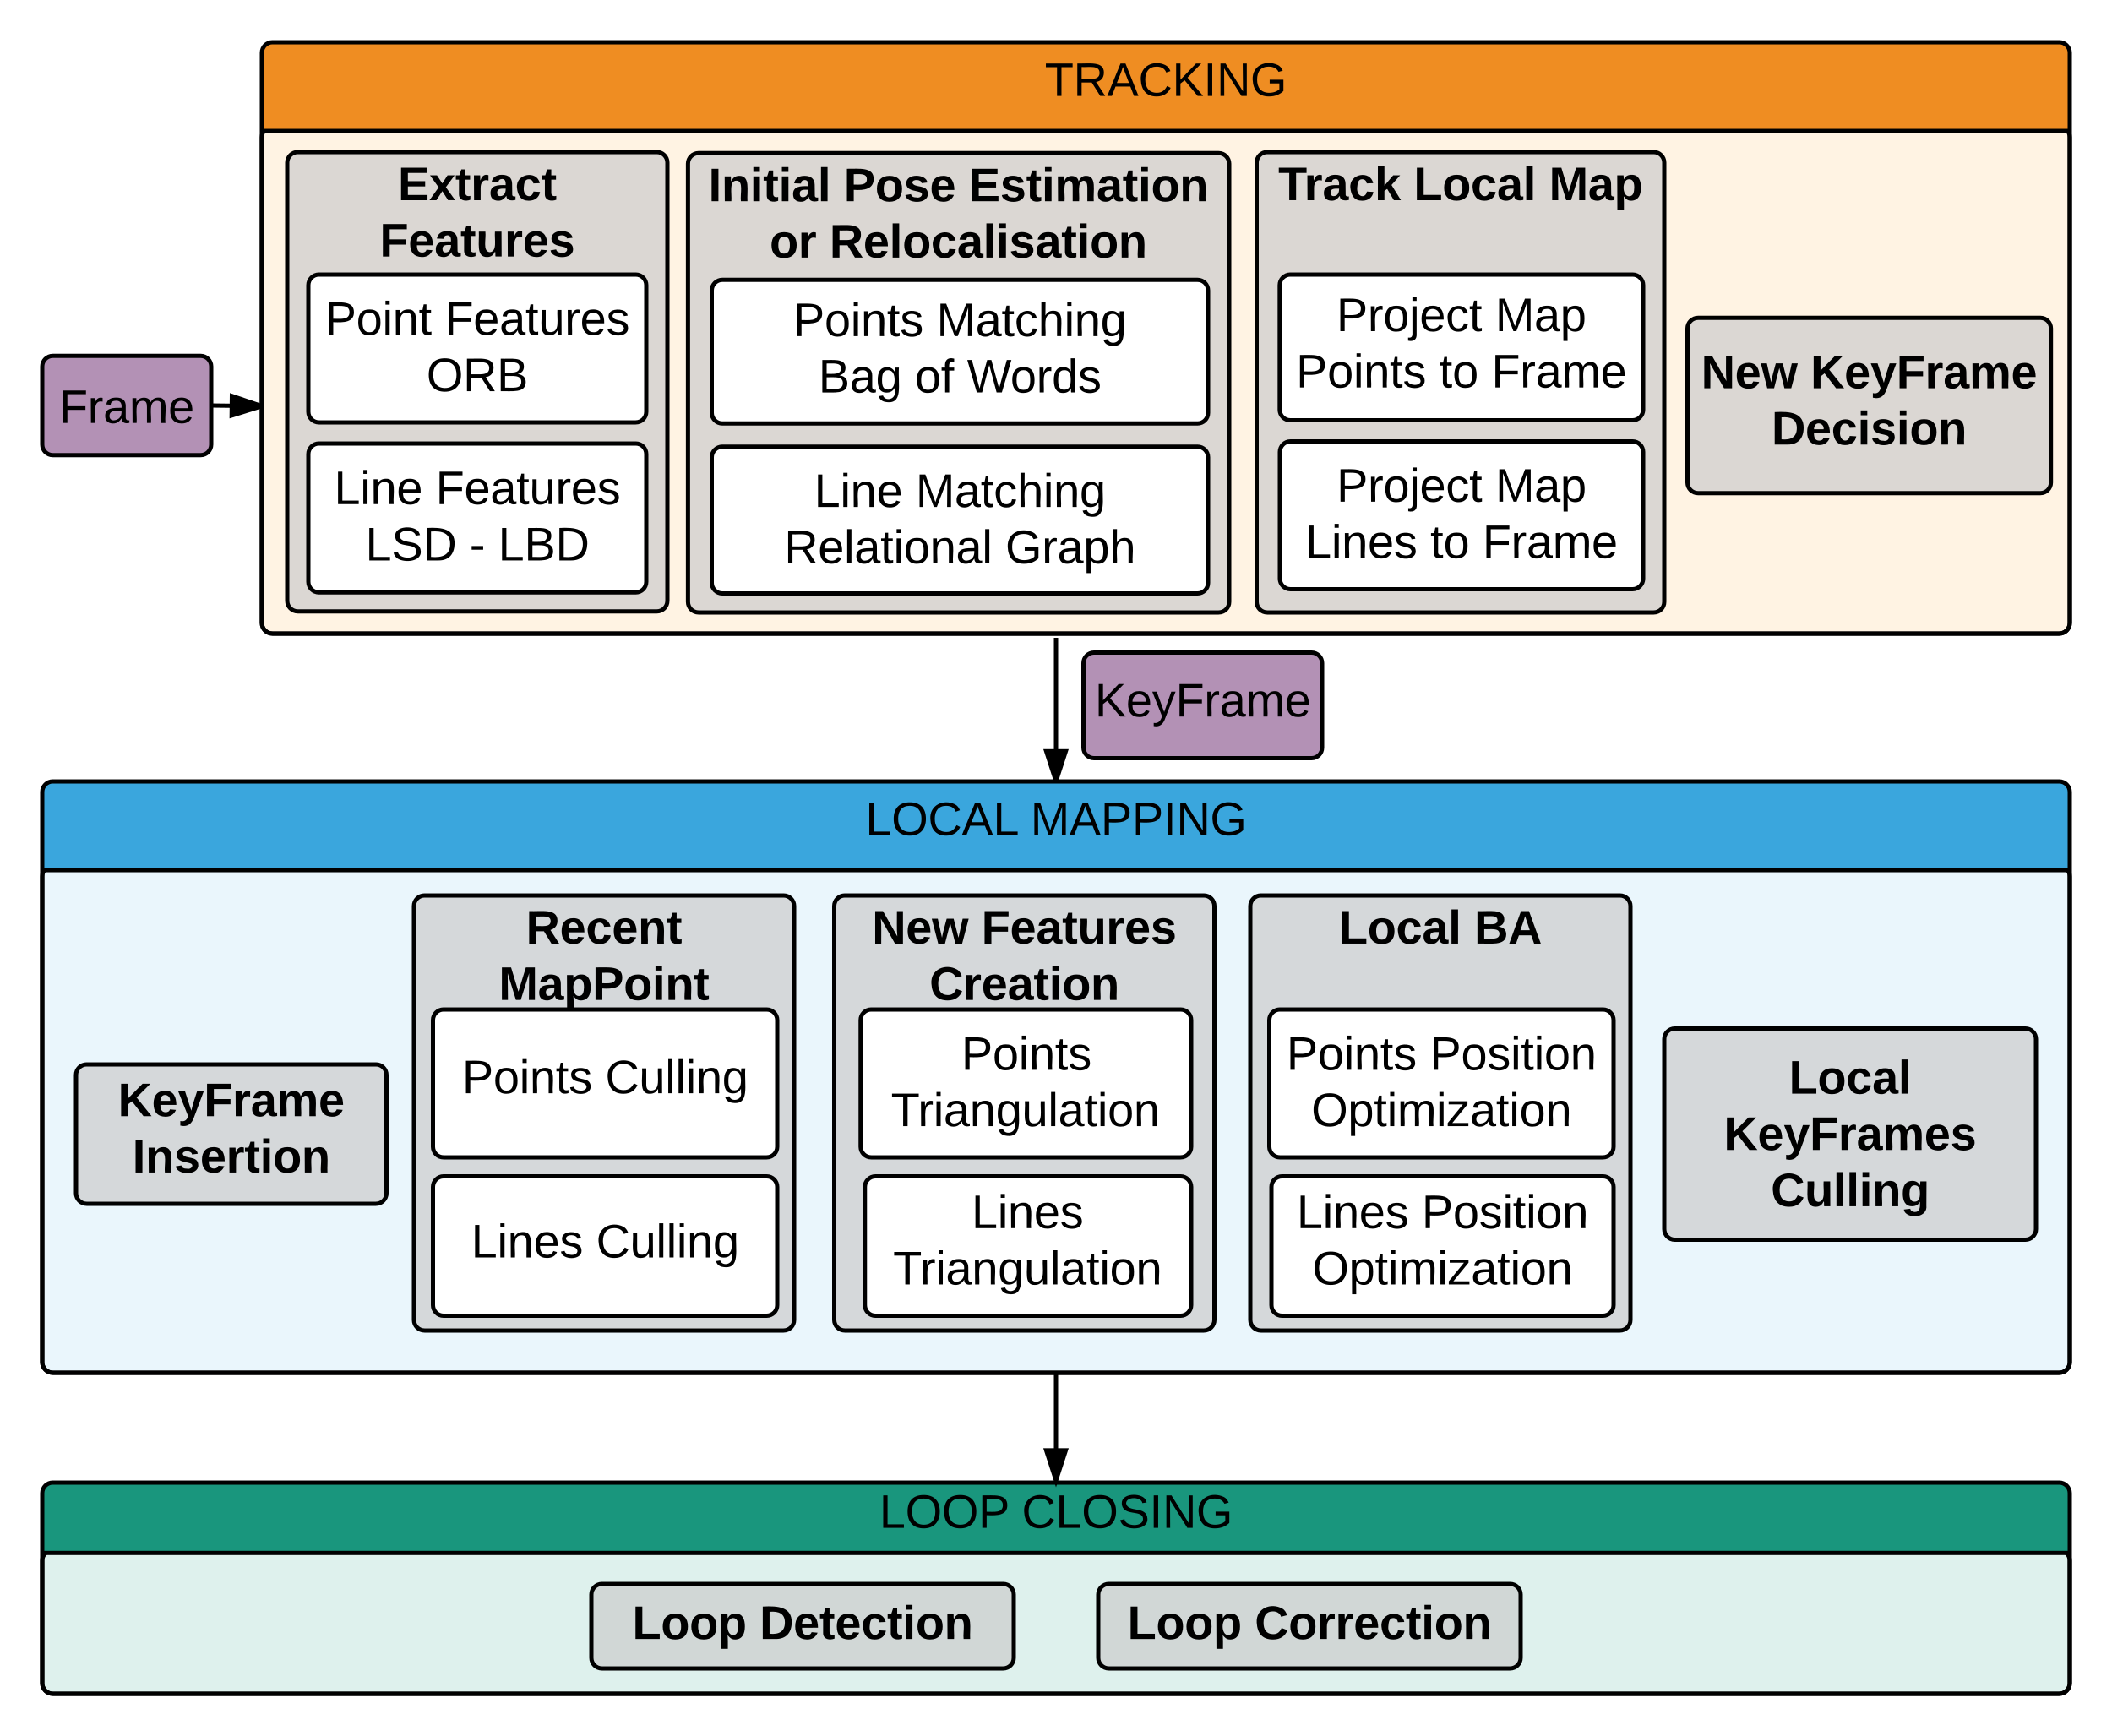 <svg xmlns="http://www.w3.org/2000/svg" xmlns:xlink="http://www.w3.org/1999/xlink" width="1000" height="822"><g transform="translate(-100 -50)"><path d="M120 789c0-2.76 2.24-5 5-5h950c2.76 0 5 2.24 5 5v58c0 2.76-2.24 5-5 5H125c-2.76 0-5-2.24-5-5z" stroke="#000" stroke-width="2" fill="#5abaa7" fill-opacity=".2"/><use xlink:href="#a" transform="matrix(1,0,0,1,120,784) translate(480.005 41.153)"/><path d="M120 465c0-2.76 2.24-5 5-5h950c2.76 0 5 2.24 5 5v230c0 2.76-2.24 5-5 5H125c-2.76 0-5-2.24-5-5z" stroke="#000" stroke-width="2" fill="#99d2f2" fill-opacity=".2"/><use xlink:href="#a" transform="matrix(1,0,0,1,120,460) translate(480.005 130.278)"/><path d="M224 115c0-2.76 2.24-5 5-5h846c2.76 0 5 2.24 5 5v230c0 2.76-2.24 5-5 5H229c-2.76 0-5-2.24-5-5z" stroke="#000" stroke-width="2" fill="#ffc374" fill-opacity=".2"/><use xlink:href="#a" transform="matrix(1,0,0,1,224,110) translate(428.005 130.278)"/><path d="M120 223.5c0-2.76 2.24-5 5-5h70c2.76 0 5 2.24 5 5v37c0 2.76-2.24 5-5 5h-70c-2.76 0-5-2.24-5-5z" stroke="#000" stroke-width="2" fill="#b391b5"/><use xlink:href="#b" transform="matrix(1,0,0,1,120,218.5) translate(7.999 31.78)"/><path d="M236 127c0-2.76 2.24-5 5-5h170c2.76 0 5 2.24 5 5v207.5c0 2.76-2.24 5-5 5H241c-2.76 0-5-2.24-5-5z" stroke="#000" stroke-width="2" fill="#ccc" fill-opacity=".7"/><use xlink:href="#c" transform="matrix(1,0,0,1,236,122) translate(52.412 22.788)"/><use xlink:href="#d" transform="matrix(1,0,0,1,236,122) translate(43.801 49.454)"/><path d="M246 185c0-2.76 2.24-5 5-5h150c2.76 0 5 2.24 5 5v60c0 2.76-2.24 5-5 5H251c-2.76 0-5-2.24-5-5z" stroke="#000" stroke-width="2" fill="#fff"/><use xlink:href="#e" transform="matrix(1,0,0,1,246,180) translate(7.875 28.552)"/><use xlink:href="#f" transform="matrix(1,0,0,1,246,180) translate(64.604 28.552)"/><use xlink:href="#g" transform="matrix(1,0,0,1,246,180) translate(55.962 55.219)"/><path d="M246 265c0-2.76 2.24-5 5-5h150c2.76 0 5 2.24 5 5v60.5c0 2.76-2.24 5-5 5H251c-2.76 0-5-2.24-5-5z" stroke="#000" stroke-width="2" fill="#fff"/><use xlink:href="#h" transform="matrix(1,0,0,1,246,260) translate(12.196 28.706)"/><use xlink:href="#f" transform="matrix(1,0,0,1,246,260) translate(60.283 28.706)"/><use xlink:href="#i" transform="matrix(1,0,0,1,246,260) translate(27.011 55.373)"/><use xlink:href="#j" transform="matrix(1,0,0,1,246,260) translate(76.332 55.373)"/><use xlink:href="#k" transform="matrix(1,0,0,1,246,260) translate(89.851 55.373)"/><path d="M425.75 127.5c0-2.76 2.24-5 5-5H677c2.76 0 5 2.24 5 5V335c0 2.76-2.24 5-5 5H430.75c-2.76 0-5-2.24-5-5z" stroke="#000" stroke-width="2" fill="#ccc" fill-opacity=".7"/><use xlink:href="#l" transform="matrix(1,0,0,1,425.75,122.5) translate(9.703 22.788)"/><use xlink:href="#m" transform="matrix(1,0,0,1,425.75,122.5) translate(73.777 22.788)"/><use xlink:href="#n" transform="matrix(1,0,0,1,425.75,122.5) translate(132.974 22.788)"/><use xlink:href="#o" transform="matrix(1,0,0,1,425.75,122.5) translate(38.684 49.454)"/><use xlink:href="#p" transform="matrix(1,0,0,1,425.75,122.5) translate(67.017 49.454)"/><path d="M695 127c0-2.76 2.24-5 5-5h183c2.76 0 5 2.24 5 5v208c0 2.76-2.24 5-5 5H700c-2.76 0-5-2.24-5-5z" stroke="#000" stroke-width="2" fill="#ccc" fill-opacity=".7"/><use xlink:href="#q" transform="matrix(1,0,0,1,695,122) translate(10.24 22.788)"/><use xlink:href="#r" transform="matrix(1,0,0,1,695,122) translate(74.375 22.788)"/><use xlink:href="#s" transform="matrix(1,0,0,1,695,122) translate(138.449 22.788)"/><path d="M705.93 185c0-2.76 2.23-5 5-5H873c2.76 0 5 2.24 5 5v59c0 2.76-2.24 5-5 5H710.93c-2.77 0-5-2.24-5-5z" stroke="#000" stroke-width="2" fill="#fff"/><use xlink:href="#t" transform="matrix(1,0,0,1,705.925,180) translate(26.838 26.789)"/><use xlink:href="#u" transform="matrix(1,0,0,1,705.925,180) translate(102.024 26.789)"/><use xlink:href="#v" transform="matrix(1,0,0,1,705.925,180) translate(7.733 53.455)"/><use xlink:href="#w" transform="matrix(1,0,0,1,705.925,180) translate(75.573 53.455)"/><use xlink:href="#x" transform="matrix(1,0,0,1,705.925,180) translate(100.264 53.455)"/><path d="M706 264c0-2.76 2.24-5 5-5h162c2.76 0 5 2.24 5 5v60c0 2.76-2.24 5-5 5H711c-2.76 0-5-2.24-5-5z" stroke="#000" stroke-width="2" fill="#fff"/><use xlink:href="#t" transform="matrix(1,0,0,1,706,259) translate(26.838 28.552)"/><use xlink:href="#u" transform="matrix(1,0,0,1,706,259) translate(102.024 28.552)"/><use xlink:href="#y" transform="matrix(1,0,0,1,706,259) translate(12.054 55.219)"/><use xlink:href="#w" transform="matrix(1,0,0,1,706,259) translate(71.252 55.219)"/><use xlink:href="#x" transform="matrix(1,0,0,1,706,259) translate(95.943 55.219)"/><path d="M437 187.5c0-2.76 2.24-5 5-5h225c2.76 0 5 2.24 5 5v58c0 2.76-2.24 5-5 5H442c-2.76 0-5-2.24-5-5z" stroke="#000" stroke-width="2" fill="#fff"/><use xlink:href="#z" transform="matrix(1,0,0,1,437,182.5) translate(38.585 26.658)"/><use xlink:href="#A" transform="matrix(1,0,0,1,437,182.5) translate(106.425 26.658)"/><use xlink:href="#B" transform="matrix(1,0,0,1,437,182.5) translate(50.499 53.325)"/><use xlink:href="#C" transform="matrix(1,0,0,1,437,182.5) translate(96.178 53.325)"/><use xlink:href="#D" transform="matrix(1,0,0,1,437,182.5) translate(120.869 53.325)"/><path d="M437 266.5c0-2.76 2.24-5 5-5h225c2.76 0 5 2.24 5 5V326c0 2.76-2.24 5-5 5H442c-2.76 0-5-2.24-5-5z" stroke="#000" stroke-width="2" fill="#fff"/><use xlink:href="#h" transform="matrix(1,0,0,1,437,261.5) translate(48.462 28.552)"/><use xlink:href="#E" transform="matrix(1,0,0,1,437,261.5) translate(96.548 28.552)"/><use xlink:href="#F" transform="matrix(1,0,0,1,437,261.5) translate(34.326 55.219)"/><use xlink:href="#G" transform="matrix(1,0,0,1,437,261.5) translate(139.017 55.219)"/><path d="M495 479c0-2.76 2.24-5 5-5h170c2.76 0 5 2.24 5 5v196c0 2.76-2.24 5-5 5H500c-2.76 0-5-2.24-5-5z" stroke="#000" stroke-width="2" fill="#ccc" fill-opacity=".7"/><use xlink:href="#H" transform="matrix(1,0,0,1,495,474) translate(17.906 22.788)"/><use xlink:href="#I" transform="matrix(1,0,0,1,495,474) translate(69.696 22.788)"/><use xlink:href="#J" transform="matrix(1,0,0,1,495,474) translate(45.067 49.454)"/><path d="M507.5 533c0-2.76 2.24-5 5-5H659c2.76 0 5 2.24 5 5v60c0 2.76-2.24 5-5 5H512.5c-2.76 0-5-2.24-5-5z" stroke="#000" stroke-width="2" fill="#fff"/><use xlink:href="#K" transform="matrix(1,0,0,1,507.5,528) translate(47.672 28.552)"/><use xlink:href="#L" transform="matrix(1,0,0,1,507.5,528) translate(14.363 55.219)"/><path d="M509.5 612c0-2.76 2.24-5 5-5H659c2.76 0 5 2.24 5 5v56c0 2.76-2.24 5-5 5H514.5c-2.76 0-5-2.24-5-5z" stroke="#000" stroke-width="2" fill="#fff"/><use xlink:href="#M" transform="matrix(1,0,0,1,509.505,607) translate(50.493 24.515)"/><use xlink:href="#L" transform="matrix(1,0,0,1,509.505,607) translate(13.363 51.182)"/><path d="M296 479c0-2.76 2.24-5 5-5h170c2.76 0 5 2.24 5 5v196c0 2.76-2.24 5-5 5H301c-2.76 0-5-2.24-5-5z" stroke="#000" stroke-width="2" fill="#ccc" fill-opacity=".7"/><use xlink:href="#N" transform="matrix(1,0,0,1,296,474) translate(53.061 22.788)"/><use xlink:href="#O" transform="matrix(1,0,0,1,296,474) translate(40.159 49.454)"/><use xlink:href="#P" transform="matrix(1,0,0,1,296,474) translate(52.474 76.121)"/><path d="M305 533c0-2.76 2.24-5 5-5h153c2.76 0 5 2.24 5 5v60c0 2.76-2.24 5-5 5H310c-2.76 0-5-2.24-5-5z" stroke="#000" stroke-width="2" fill="#fff"/><use xlink:href="#z" transform="matrix(1,0,0,1,305,528) translate(13.758 39.653)"/><use xlink:href="#Q" transform="matrix(1,0,0,1,305,528) translate(81.598 39.653)"/><path d="M305 612c0-2.76 2.24-5 5-5h153c2.76 0 5 2.24 5 5v56c0 2.76-2.24 5-5 5H310c-2.76 0-5-2.24-5-5z" stroke="#000" stroke-width="2" fill="#fff"/><use xlink:href="#R" transform="matrix(1,0,0,1,305,607) translate(18.079 38.403)"/><use xlink:href="#Q" transform="matrix(1,0,0,1,305,607) translate(77.277 38.403)"/><path d="M136 559c0-2.76 2.24-5 5-5h137c2.76 0 5 2.24 5 5v56c0 2.76-2.24 5-5 5H141c-2.76 0-5-2.24-5-5z" stroke="#000" stroke-width="2" fill="#ccc" fill-opacity=".7"/><use xlink:href="#S" transform="matrix(1,0,0,1,136,554) translate(19.863 24.515)"/><use xlink:href="#T" transform="matrix(1,0,0,1,136,554) translate(26.715 51.182)"/><path d="M888 542c0-2.76 2.24-5 5-5h166c2.76 0 5 2.24 5 5v90c0 2.76-2.24 5-5 5H893c-2.76 0-5-2.24-5-5z" stroke="#000" stroke-width="2" fill="#ccc" fill-opacity=".7"/><use xlink:href="#U" transform="matrix(1,0,0,1,888,537) translate(59.054 30.837)"/><use xlink:href="#V" transform="matrix(1,0,0,1,888,537) translate(28.19 57.504)"/><use xlink:href="#P" transform="matrix(1,0,0,1,888,537) translate(50.474 84.17)"/><path d="M380 805c0-2.76 2.24-5 5-5h190c2.76 0 5 2.24 5 5v30c0 2.76-2.24 5-5 5H385c-2.76 0-5-2.24-5-5z" stroke="#000" stroke-width="2" fill="#ccc" fill-opacity=".7"/><g><use xlink:href="#W" transform="matrix(1,0,0,1,380,800) translate(19.419 26.066)"/><use xlink:href="#X" transform="matrix(1,0,0,1,380,800) translate(79.665 26.066)"/></g><path d="M692 479c0-2.76 2.24-5 5-5h170c2.76 0 5 2.24 5 5v196c0 2.76-2.24 5-5 5H697c-2.76 0-5-2.24-5-5z" stroke="#000" stroke-width="2" fill="#ccc" fill-opacity=".7"/><g><use xlink:href="#Y" transform="matrix(1,0,0,1,692,474) translate(41.98 22.788)"/><use xlink:href="#Z" transform="matrix(1,0,0,1,692,474) translate(106.054 22.788)"/></g><path d="M701 533c0-2.76 2.24-5 5-5h153c2.76 0 5 2.24 5 5v60c0 2.76-2.24 5-5 5H706c-2.76 0-5-2.24-5-5z" stroke="#000" stroke-width="2" fill="#fff"/><g><use xlink:href="#z" transform="matrix(1,0,0,1,701,528) translate(8.141 28.552)"/><use xlink:href="#aa" transform="matrix(1,0,0,1,701,528) translate(75.98 28.552)"/><use xlink:href="#ab" transform="matrix(1,0,0,1,701,528) translate(19.9 55.219)"/></g><path d="M702 612c0-2.76 2.24-5 5-5h152c2.76 0 5 2.24 5 5v56c0 2.76-2.24 5-5 5H707c-2.76 0-5-2.24-5-5z" stroke="#000" stroke-width="2" fill="#fff"/><g><use xlink:href="#R" transform="matrix(1,0,0,1,702,607) translate(11.962 24.515)"/><use xlink:href="#aa" transform="matrix(1,0,0,1,702,607) translate(71.159 24.515)"/><use xlink:href="#ab" transform="matrix(1,0,0,1,702,607) translate(19.4 51.182)"/></g><path d="M899 205.5c0-2.76 2.24-5 5-5h162.07c2.77 0 5 2.24 5 5v73c0 2.76-2.23 5-5 5H904c-2.76 0-5-2.24-5-5z" stroke="#000" stroke-width="2" fill="#ccc" fill-opacity=".7"/><g><use xlink:href="#H" transform="matrix(1,0,0,1,899,200.5) translate(6.468 33.34)"/><use xlink:href="#ac" transform="matrix(1,0,0,1,899,200.5) translate(58.258 33.34)"/><use xlink:href="#ad" transform="matrix(1,0,0,1,899,200.5) translate(39.801 60.007)"/></g><path d="M224 75c0-2.76 2.24-5 5-5h846c2.76 0 5 2.24 5 5v32c0 2.76-2.24 5-5 5H229c-2.76 0-5-2.24-5-5z" fill="#ef8d22"/><path d="M224 91h856v21H224z" fill="#ef8d22"/><path d="M229 350c-2.76 0-5-2.24-5-5V75c0-2.76 2.24-5 5-5h846c2.76 0 5 2.24 5 5v270c0 2.76-2.24 5-5 5zM224 112h856" stroke="#000" stroke-width="2" fill="none"/><g><use xlink:href="#ae" transform="matrix(1,0,0,1,224,70) translate(370.716 25.444)"/></g><path d="M120 425c0-2.76 2.24-5 5-5h950c2.76 0 5 2.24 5 5v32c0 2.76-2.24 5-5 5H125c-2.76 0-5-2.24-5-5z" fill="#3aa6dd"/><path d="M120 441h960v21H120z" fill="#3aa6dd"/><path d="M125 700c-2.76 0-5-2.24-5-5V425c0-2.76 2.24-5 5-5h950c2.76 0 5 2.24 5 5v270c0 2.76-2.24 5-5 5zM120 462h960" stroke="#000" stroke-width="2" fill="none"/><g><use xlink:href="#af" transform="matrix(1,0,0,1,120,420) translate(389.753 25.444)"/><use xlink:href="#ag" transform="matrix(1,0,0,1,120,420) translate(467.901 25.444)"/></g><path d="M620 805c0-2.76 2.24-5 5-5h190c2.76 0 5 2.24 5 5v30c0 2.76-2.24 5-5 5H625c-2.76 0-5-2.24-5-5z" stroke="#000" stroke-width="2" fill="#ccc" fill-opacity=".7"/><g><use xlink:href="#W" transform="matrix(1,0,0,1,620,800) translate(13.863 26.066)"/><use xlink:href="#ah" transform="matrix(1,0,0,1,620,800) translate(74.11 26.066)"/></g><path d="M120 757c0-2.76 2.24-5 5-5h950c2.76 0 5 2.24 5 5v23.33c0 2.76-2.24 5-5 5H125c-2.76 0-5-2.24-5-5z" fill="#19967d"/><path d="M120 768.67h960v16.66H120z" fill="#19967d"/><path d="M125 852c-2.76 0-5-2.24-5-5v-90c0-2.76 2.24-5 5-5h950c2.76 0 5 2.24 5 5v90c0 2.76-2.24 5-5 5zM120 785.33h960" stroke="#000" stroke-width="2" fill="none"/><g><use xlink:href="#ai" transform="matrix(1,0,0,1,120,752) translate(396.327 21.444)"/><use xlink:href="#aj" transform="matrix(1,0,0,1,120,752) translate(463.796 21.444)"/></g><path d="M600 700v51" stroke="#000" stroke-width="2" fill="none"/><path d="M600 751l-4.64-14.27h9.28z" stroke="#000" stroke-width="2"/><path d="M600 352v68" stroke="#000" stroke-width="2" fill="none"/><path d="M600 420l-4.64-14.27h9.28z"/><path d="M601.05 420h-2.1L594 404.73h12zm-4.3-13.27l3.25 10.03 3.26-10.03z"/><path d="M200 242l24 .3" stroke="#000" stroke-width="2" fill="none"/><path d="M200 241v1.03V241zM224 242.3l-14.32 4.46.1-9.27z"/><path d="M224 241.25v2.1l-15.34 4.77.15-12.02zm-13.3 4.15l10.06-3.13-9.98-3.4z"/><path d="M613 364c0-2.76 2.24-5 5-5h103c2.76 0 5 2.24 5 5v40c0 2.76-2.24 5-5 5H618c-2.76 0-5-2.24-5-5z" stroke="#000" stroke-width="2" fill="#b391b5"/><g><use xlink:href="#ak" transform="matrix(1,0,0,1,613,359) translate(5.363 30.278)"/></g><defs><path d="M63-220v92h138v28H63V0H30v-248h175v28H63" id="al"/><path d="M114-163C36-179 61-72 57 0H25l-1-190h30c1 12-1 29 2 39 6-27 23-49 58-41v29" id="am"/><path d="M141-36C126-15 110 5 73 4 37 3 15-17 15-53c-1-64 63-63 125-63 3-35-9-54-41-54-24 1-41 7-42 31l-33-3c5-37 33-52 76-52 45 0 72 20 72 64v82c-1 20 7 32 28 27v20c-31 9-61-2-59-35zM48-53c0 20 12 33 32 33 41-3 63-29 60-74-43 2-92-5-92 41" id="an"/><path d="M210-169c-67 3-38 105-44 169h-31v-121c0-29-5-50-35-48C34-165 62-65 56 0H25l-1-190h30c1 10-1 24 2 32 10-44 99-50 107 0 11-21 27-35 58-36 85-2 47 119 55 194h-31v-121c0-29-5-49-35-48" id="ao"/><path d="M100-194c63 0 86 42 84 106H49c0 40 14 67 53 68 26 1 43-12 49-29l28 8c-11 28-37 45-77 45C44 4 14-33 15-96c1-61 26-98 85-98zm52 81c6-60-76-77-97-28-3 7-6 17-6 28h103" id="ap"/><g id="b"><use transform="matrix(0.062,0,0,0.062,0,0)" xlink:href="#al"/><use transform="matrix(0.062,0,0,0.062,13.519,0)" xlink:href="#am"/><use transform="matrix(0.062,0,0,0.062,20.864,0)" xlink:href="#an"/><use transform="matrix(0.062,0,0,0.062,33.21,0)" xlink:href="#ao"/><use transform="matrix(0.062,0,0,0.062,51.667,0)" xlink:href="#ap"/></g><path d="M24 0v-248h195v40H76v63h132v40H76v65h150V0H24" id="aq"/><path d="M144 0l-44-69L55 0H2l70-98-66-92h53l41 62 40-62h54l-67 91 71 99h-54" id="ar"/><path d="M115-3C79 11 28 4 28-45v-112H4v-33h27l15-45h31v45h36v33H77v99c-1 23 16 31 38 25v30" id="as"/><path d="M135-150c-39-12-60 13-60 57V0H25l-1-190h47c2 13-1 29 3 40 6-28 27-53 61-41v41" id="at"/><path d="M133-34C117-15 103 5 69 4 32 3 11-16 11-54c-1-60 55-63 116-61 1-26-3-47-28-47-18 1-26 9-28 27l-52-2c7-38 36-58 82-57s74 22 75 68l1 82c-1 14 12 18 25 15v27c-30 8-71 5-69-32zm-48 3c29 0 43-24 42-57-32 0-66-3-65 30 0 17 8 27 23 27" id="au"/><path d="M190-63c-7 42-38 67-86 67-59 0-84-38-90-98-12-110 154-137 174-36l-49 2c-2-19-15-32-35-32-30 0-35 28-38 64-6 74 65 87 74 30" id="av"/><g id="c"><use transform="matrix(0.062,0,0,0.062,0,0)" xlink:href="#aq"/><use transform="matrix(0.062,0,0,0.062,14.815,0)" xlink:href="#ar"/><use transform="matrix(0.062,0,0,0.062,27.16,0)" xlink:href="#as"/><use transform="matrix(0.062,0,0,0.062,34.506,0)" xlink:href="#at"/><use transform="matrix(0.062,0,0,0.062,43.148,0)" xlink:href="#au"/><use transform="matrix(0.062,0,0,0.062,55.494,0)" xlink:href="#av"/><use transform="matrix(0.062,0,0,0.062,67.84,0)" xlink:href="#as"/></g><path d="M76-208v77h127v40H76V0H24v-248h183v40H76" id="aw"/><path d="M185-48c-13 30-37 53-82 52C43 2 14-33 14-96s30-98 90-98c62 0 83 45 84 108H66c0 31 8 55 39 56 18 0 30-7 34-22zm-45-69c5-46-57-63-70-21-2 6-4 13-4 21h74" id="ax"/><path d="M85 4C-2 5 27-109 22-190h50c7 57-23 150 33 157 60-5 35-97 40-157h50l1 190h-47c-2-12 1-28-3-38-12 25-28 42-61 42" id="ay"/><path d="M137-138c1-29-70-34-71-4 15 46 118 7 119 86 1 83-164 76-172 9l43-7c4 19 20 25 44 25 33 8 57-30 24-41C81-84 22-81 20-136c-2-80 154-74 161-7" id="az"/><g id="d"><use transform="matrix(0.062,0,0,0.062,0,0)" xlink:href="#aw"/><use transform="matrix(0.062,0,0,0.062,13.519,0)" xlink:href="#ax"/><use transform="matrix(0.062,0,0,0.062,25.864,0)" xlink:href="#au"/><use transform="matrix(0.062,0,0,0.062,38.21,0)" xlink:href="#as"/><use transform="matrix(0.062,0,0,0.062,45.556,0)" xlink:href="#ay"/><use transform="matrix(0.062,0,0,0.062,59.074,0)" xlink:href="#at"/><use transform="matrix(0.062,0,0,0.062,67.716,0)" xlink:href="#ax"/><use transform="matrix(0.062,0,0,0.062,80.062,0)" xlink:href="#az"/></g><path d="M30-248c87 1 191-15 191 75 0 78-77 80-158 76V0H30v-248zm33 125c57 0 124 11 124-50 0-59-68-47-124-48v98" id="aA"/><path d="M100-194c62-1 85 37 85 99 1 63-27 99-86 99S16-35 15-95c0-66 28-99 85-99zM99-20c44 1 53-31 53-75 0-43-8-75-51-75s-53 32-53 75 10 74 51 75" id="aB"/><path d="M24-231v-30h32v30H24zM24 0v-190h32V0H24" id="aC"/><path d="M117-194c89-4 53 116 60 194h-32v-121c0-31-8-49-39-48C34-167 62-67 57 0H25l-1-190h30c1 10-1 24 2 32 11-22 29-35 61-36" id="aD"/><path d="M59-47c-2 24 18 29 38 22v24C64 9 27 4 27-40v-127H5v-23h24l9-43h21v43h35v23H59v120" id="aE"/><g id="e"><use transform="matrix(0.062,0,0,0.062,0,0)" xlink:href="#aA"/><use transform="matrix(0.062,0,0,0.062,14.815,0)" xlink:href="#aB"/><use transform="matrix(0.062,0,0,0.062,27.16,0)" xlink:href="#aC"/><use transform="matrix(0.062,0,0,0.062,32.037,0)" xlink:href="#aD"/><use transform="matrix(0.062,0,0,0.062,44.383,0)" xlink:href="#aE"/></g><path d="M84 4C-5 8 30-112 23-190h32v120c0 31 7 50 39 49 72-2 45-101 50-169h31l1 190h-30c-1-10 1-25-2-33-11 22-28 36-60 37" id="aF"/><path d="M135-143c-3-34-86-38-87 0 15 53 115 12 119 90S17 21 10-45l28-5c4 36 97 45 98 0-10-56-113-15-118-90-4-57 82-63 122-42 12 7 21 19 24 35" id="aG"/><g id="f"><use transform="matrix(0.062,0,0,0.062,0,0)" xlink:href="#al"/><use transform="matrix(0.062,0,0,0.062,13.519,0)" xlink:href="#ap"/><use transform="matrix(0.062,0,0,0.062,25.864,0)" xlink:href="#an"/><use transform="matrix(0.062,0,0,0.062,38.21,0)" xlink:href="#aE"/><use transform="matrix(0.062,0,0,0.062,44.383,0)" xlink:href="#aF"/><use transform="matrix(0.062,0,0,0.062,56.728,0)" xlink:href="#am"/><use transform="matrix(0.062,0,0,0.062,64.074,0)" xlink:href="#ap"/><use transform="matrix(0.062,0,0,0.062,76.42,0)" xlink:href="#aG"/></g><path d="M140-251c81 0 123 46 123 126C263-46 219 4 140 4 59 4 17-45 17-125s42-126 123-126zm0 227c63 0 89-41 89-101s-29-99-89-99c-61 0-89 39-89 99S79-25 140-24" id="aH"/><path d="M233-177c-1 41-23 64-60 70L243 0h-38l-65-103H63V0H30v-248c88 3 205-21 203 71zM63-129c60-2 137 13 137-47 0-61-80-42-137-45v92" id="aI"/><path d="M160-131c35 5 61 23 61 61C221 17 115-2 30 0v-248c76 3 177-17 177 60 0 33-19 50-47 57zm-97-11c50-1 110 9 110-42 0-47-63-36-110-37v79zm0 115c55-2 124 14 124-45 0-56-70-42-124-44v89" id="aJ"/><g id="g"><use transform="matrix(0.062,0,0,0.062,0,0)" xlink:href="#aH"/><use transform="matrix(0.062,0,0,0.062,17.284,0)" xlink:href="#aI"/><use transform="matrix(0.062,0,0,0.062,33.272,0)" xlink:href="#aJ"/></g><path d="M30 0v-248h33v221h125V0H30" id="aK"/><g id="h"><use transform="matrix(0.062,0,0,0.062,0,0)" xlink:href="#aK"/><use transform="matrix(0.062,0,0,0.062,12.346,0)" xlink:href="#aC"/><use transform="matrix(0.062,0,0,0.062,17.222,0)" xlink:href="#aD"/><use transform="matrix(0.062,0,0,0.062,29.568,0)" xlink:href="#ap"/></g><path d="M185-189c-5-48-123-54-124 2 14 75 158 14 163 119 3 78-121 87-175 55-17-10-28-26-33-46l33-7c5 56 141 63 141-1 0-78-155-14-162-118-5-82 145-84 179-34 5 7 8 16 11 25" id="aL"/><path d="M30-248c118-7 216 8 213 122C240-48 200 0 122 0H30v-248zM63-27c89 8 146-16 146-99s-60-101-146-95v194" id="aM"/><g id="i"><use transform="matrix(0.062,0,0,0.062,0,0)" xlink:href="#aK"/><use transform="matrix(0.062,0,0,0.062,12.346,0)" xlink:href="#aL"/><use transform="matrix(0.062,0,0,0.062,27.16,0)" xlink:href="#aM"/></g><path d="M16-82v-28h88v28H16" id="aN"/><use transform="matrix(0.062,0,0,0.062,0,0)" xlink:href="#aN" id="j"/><g id="k"><use transform="matrix(0.062,0,0,0.062,0,0)" xlink:href="#aK"/><use transform="matrix(0.062,0,0,0.062,12.346,0)" xlink:href="#aJ"/><use transform="matrix(0.062,0,0,0.062,27.16,0)" xlink:href="#aM"/></g><path d="M24 0v-248h52V0H24" id="aO"/><path d="M135-194c87-1 58 113 63 194h-50c-7-57 23-157-34-157-59 0-34 97-39 157H25l-1-190h47c2 12-1 28 3 38 12-26 28-41 61-42" id="aP"/><path d="M25-224v-37h50v37H25zM25 0v-190h50V0H25" id="aQ"/><path d="M25 0v-261h50V0H25" id="aR"/><g id="l"><use transform="matrix(0.062,0,0,0.062,0,0)" xlink:href="#aO"/><use transform="matrix(0.062,0,0,0.062,6.173,0)" xlink:href="#aP"/><use transform="matrix(0.062,0,0,0.062,19.691,0)" xlink:href="#aQ"/><use transform="matrix(0.062,0,0,0.062,25.864,0)" xlink:href="#as"/><use transform="matrix(0.062,0,0,0.062,33.21,0)" xlink:href="#aQ"/><use transform="matrix(0.062,0,0,0.062,39.383,0)" xlink:href="#au"/><use transform="matrix(0.062,0,0,0.062,51.728,0)" xlink:href="#aR"/></g><path d="M24-248c93 1 206-16 204 79-1 75-69 88-152 82V0H24v-248zm52 121c47 0 100 7 100-41 0-47-54-39-100-39v80" id="aS"/><path d="M110-194c64 0 96 36 96 99 0 64-35 99-97 99-61 0-95-36-95-99 0-62 34-99 96-99zm-1 164c35 0 45-28 45-65 0-40-10-65-43-65-34 0-45 26-45 65 0 36 10 65 43 65" id="aT"/><g id="m"><use transform="matrix(0.062,0,0,0.062,0,0)" xlink:href="#aS"/><use transform="matrix(0.062,0,0,0.062,14.815,0)" xlink:href="#aT"/><use transform="matrix(0.062,0,0,0.062,28.333,0)" xlink:href="#az"/><use transform="matrix(0.062,0,0,0.062,40.679,0)" xlink:href="#ax"/></g><path d="M220-157c-53 9-28 100-34 157h-49v-107c1-27-5-49-29-50C55-147 81-57 75 0H25l-1-190h47c2 12-1 28 3 38 10-53 101-56 108 0 13-22 24-43 59-42 82 1 51 116 57 194h-49v-107c-1-25-5-48-29-50" id="aU"/><g id="n"><use transform="matrix(0.062,0,0,0.062,0,0)" xlink:href="#aq"/><use transform="matrix(0.062,0,0,0.062,14.815,0)" xlink:href="#az"/><use transform="matrix(0.062,0,0,0.062,27.16,0)" xlink:href="#as"/><use transform="matrix(0.062,0,0,0.062,34.506,0)" xlink:href="#aQ"/><use transform="matrix(0.062,0,0,0.062,40.679,0)" xlink:href="#aU"/><use transform="matrix(0.062,0,0,0.062,60.432,0)" xlink:href="#au"/><use transform="matrix(0.062,0,0,0.062,72.778,0)" xlink:href="#as"/><use transform="matrix(0.062,0,0,0.062,80.123,0)" xlink:href="#aQ"/><use transform="matrix(0.062,0,0,0.062,86.296,0)" xlink:href="#aT"/><use transform="matrix(0.062,0,0,0.062,99.815,0)" xlink:href="#aP"/></g><g id="o"><use transform="matrix(0.062,0,0,0.062,0,0)" xlink:href="#aT"/><use transform="matrix(0.062,0,0,0.062,13.519,0)" xlink:href="#at"/></g><path d="M240-174c0 40-23 61-54 70L253 0h-59l-57-94H76V0H24v-248c93 4 217-23 216 74zM76-134c48-2 112 12 112-38 0-48-66-32-112-35v73" id="aV"/><g id="p"><use transform="matrix(0.062,0,0,0.062,0,0)" xlink:href="#aV"/><use transform="matrix(0.062,0,0,0.062,15.988,0)" xlink:href="#ax"/><use transform="matrix(0.062,0,0,0.062,28.333,0)" xlink:href="#aR"/><use transform="matrix(0.062,0,0,0.062,34.506,0)" xlink:href="#aT"/><use transform="matrix(0.062,0,0,0.062,48.025,0)" xlink:href="#av"/><use transform="matrix(0.062,0,0,0.062,60.37,0)" xlink:href="#au"/><use transform="matrix(0.062,0,0,0.062,72.716,0)" xlink:href="#aR"/><use transform="matrix(0.062,0,0,0.062,78.889,0)" xlink:href="#aQ"/><use transform="matrix(0.062,0,0,0.062,85.062,0)" xlink:href="#az"/><use transform="matrix(0.062,0,0,0.062,97.407,0)" xlink:href="#au"/><use transform="matrix(0.062,0,0,0.062,109.753,0)" xlink:href="#as"/><use transform="matrix(0.062,0,0,0.062,117.099,0)" xlink:href="#aQ"/><use transform="matrix(0.062,0,0,0.062,123.272,0)" xlink:href="#aT"/><use transform="matrix(0.062,0,0,0.062,136.79,0)" xlink:href="#aP"/></g><path d="M136-208V0H84v-208H4v-40h212v40h-80" id="aW"/><path d="M147 0L96-86 75-71V0H25v-261h50v150l67-79h53l-66 74L201 0h-54" id="aX"/><g id="q"><use transform="matrix(0.062,0,0,0.062,0,0)" xlink:href="#aW"/><use transform="matrix(0.062,0,0,0.062,12.284,0)" xlink:href="#at"/><use transform="matrix(0.062,0,0,0.062,20.926,0)" xlink:href="#au"/><use transform="matrix(0.062,0,0,0.062,33.272,0)" xlink:href="#av"/><use transform="matrix(0.062,0,0,0.062,45.617,0)" xlink:href="#aX"/></g><path d="M24 0v-248h52v208h133V0H24" id="aY"/><g id="r"><use transform="matrix(0.062,0,0,0.062,0,0)" xlink:href="#aY"/><use transform="matrix(0.062,0,0,0.062,13.519,0)" xlink:href="#aT"/><use transform="matrix(0.062,0,0,0.062,27.037,0)" xlink:href="#av"/><use transform="matrix(0.062,0,0,0.062,39.383,0)" xlink:href="#au"/><use transform="matrix(0.062,0,0,0.062,51.728,0)" xlink:href="#aR"/></g><path d="M230 0l2-204L168 0h-37L68-204 70 0H24v-248h70l56 185 57-185h69V0h-46" id="aZ"/><path d="M135-194c53 0 70 44 70 98 0 56-19 98-73 100-31 1-45-17-59-34 3 33 2 69 2 105H25l-1-265h48c2 10 0 23 3 31 11-24 29-35 60-35zM114-30c33 0 39-31 40-66 0-38-9-64-40-64-56 0-55 130 0 130" id="ba"/><g id="s"><use transform="matrix(0.062,0,0,0.062,0,0)" xlink:href="#aZ"/><use transform="matrix(0.062,0,0,0.062,18.457,0)" xlink:href="#au"/><use transform="matrix(0.062,0,0,0.062,30.802,0)" xlink:href="#ba"/></g><path d="M24-231v-30h32v30H24zM-9 49c24 4 33-6 33-30v-209h32V24c2 40-23 58-65 49V49" id="bb"/><path d="M96-169c-40 0-48 33-48 73s9 75 48 75c24 0 41-14 43-38l32 2c-6 37-31 61-74 61-59 0-76-41-82-99-10-93 101-131 147-64 4 7 5 14 7 22l-32 3c-4-21-16-35-41-35" id="bc"/><g id="t"><use transform="matrix(0.062,0,0,0.062,0,0)" xlink:href="#aA"/><use transform="matrix(0.062,0,0,0.062,14.815,0)" xlink:href="#am"/><use transform="matrix(0.062,0,0,0.062,22.16,0)" xlink:href="#aB"/><use transform="matrix(0.062,0,0,0.062,34.506,0)" xlink:href="#bb"/><use transform="matrix(0.062,0,0,0.062,39.383,0)" xlink:href="#ap"/><use transform="matrix(0.062,0,0,0.062,51.728,0)" xlink:href="#bc"/><use transform="matrix(0.062,0,0,0.062,62.84,0)" xlink:href="#aE"/></g><path d="M240 0l2-218c-23 76-54 145-80 218h-23L58-218 59 0H30v-248h44l77 211c21-75 51-140 76-211h43V0h-30" id="bd"/><path d="M115-194c55 1 70 41 70 98S169 2 115 4C84 4 66-9 55-30l1 105H24l-1-265h31l2 30c10-21 28-34 59-34zm-8 174c40 0 45-34 45-75s-6-73-45-74c-42 0-51 32-51 76 0 43 10 73 51 73" id="be"/><g id="u"><use transform="matrix(0.062,0,0,0.062,0,0)" xlink:href="#bd"/><use transform="matrix(0.062,0,0,0.062,18.457,0)" xlink:href="#an"/><use transform="matrix(0.062,0,0,0.062,30.802,0)" xlink:href="#be"/></g><g id="v"><use transform="matrix(0.062,0,0,0.062,0,0)" xlink:href="#aA"/><use transform="matrix(0.062,0,0,0.062,14.815,0)" xlink:href="#aB"/><use transform="matrix(0.062,0,0,0.062,27.16,0)" xlink:href="#aC"/><use transform="matrix(0.062,0,0,0.062,32.037,0)" xlink:href="#aD"/><use transform="matrix(0.062,0,0,0.062,44.383,0)" xlink:href="#aE"/><use transform="matrix(0.062,0,0,0.062,50.556,0)" xlink:href="#aG"/></g><g id="w"><use transform="matrix(0.062,0,0,0.062,0,0)" xlink:href="#aE"/><use transform="matrix(0.062,0,0,0.062,6.173,0)" xlink:href="#aB"/></g><g id="x"><use transform="matrix(0.062,0,0,0.062,0,0)" xlink:href="#al"/><use transform="matrix(0.062,0,0,0.062,13.519,0)" xlink:href="#am"/><use transform="matrix(0.062,0,0,0.062,20.864,0)" xlink:href="#an"/><use transform="matrix(0.062,0,0,0.062,33.21,0)" xlink:href="#ao"/><use transform="matrix(0.062,0,0,0.062,51.667,0)" xlink:href="#ap"/></g><g id="y"><use transform="matrix(0.062,0,0,0.062,0,0)" xlink:href="#aK"/><use transform="matrix(0.062,0,0,0.062,12.346,0)" xlink:href="#aC"/><use transform="matrix(0.062,0,0,0.062,17.222,0)" xlink:href="#aD"/><use transform="matrix(0.062,0,0,0.062,29.568,0)" xlink:href="#ap"/><use transform="matrix(0.062,0,0,0.062,41.914,0)" xlink:href="#aG"/></g><g id="z"><use transform="matrix(0.062,0,0,0.062,0,0)" xlink:href="#aA"/><use transform="matrix(0.062,0,0,0.062,14.815,0)" xlink:href="#aB"/><use transform="matrix(0.062,0,0,0.062,27.16,0)" xlink:href="#aC"/><use transform="matrix(0.062,0,0,0.062,32.037,0)" xlink:href="#aD"/><use transform="matrix(0.062,0,0,0.062,44.383,0)" xlink:href="#aE"/><use transform="matrix(0.062,0,0,0.062,50.556,0)" xlink:href="#aG"/></g><path d="M106-169C34-169 62-67 57 0H25v-261h32l-1 103c12-21 28-36 61-36 89 0 53 116 60 194h-32v-121c2-32-8-49-39-48" id="bf"/><path d="M177-190C167-65 218 103 67 71c-23-6-38-20-44-43l32-5c15 47 100 32 89-28v-30C133-14 115 1 83 1 29 1 15-40 15-95c0-56 16-97 71-98 29-1 48 16 59 35 1-10 0-23 2-32h30zM94-22c36 0 50-32 50-73 0-42-14-75-50-75-39 0-46 34-46 75s6 73 46 73" id="bg"/><g id="A"><use transform="matrix(0.062,0,0,0.062,0,0)" xlink:href="#bd"/><use transform="matrix(0.062,0,0,0.062,18.457,0)" xlink:href="#an"/><use transform="matrix(0.062,0,0,0.062,30.802,0)" xlink:href="#aE"/><use transform="matrix(0.062,0,0,0.062,36.975,0)" xlink:href="#bc"/><use transform="matrix(0.062,0,0,0.062,48.086,0)" xlink:href="#bf"/><use transform="matrix(0.062,0,0,0.062,60.432,0)" xlink:href="#aC"/><use transform="matrix(0.062,0,0,0.062,65.309,0)" xlink:href="#aD"/><use transform="matrix(0.062,0,0,0.062,77.654,0)" xlink:href="#bg"/></g><g id="B"><use transform="matrix(0.062,0,0,0.062,0,0)" xlink:href="#aJ"/><use transform="matrix(0.062,0,0,0.062,14.815,0)" xlink:href="#an"/><use transform="matrix(0.062,0,0,0.062,27.16,0)" xlink:href="#bg"/></g><path d="M101-234c-31-9-42 10-38 44h38v23H63V0H32v-167H5v-23h27c-7-52 17-82 69-68v24" id="bh"/><g id="C"><use transform="matrix(0.062,0,0,0.062,0,0)" xlink:href="#aB"/><use transform="matrix(0.062,0,0,0.062,12.346,0)" xlink:href="#bh"/></g><path d="M266 0h-40l-56-210L115 0H75L2-248h35L96-30l15-64 43-154h32l59 218 59-218h35" id="bi"/><path d="M85-194c31 0 48 13 60 33l-1-100h32l1 261h-30c-2-10 0-23-3-31C134-8 116 4 85 4 32 4 16-35 15-94c0-66 23-100 70-100zm9 24c-40 0-46 34-46 75 0 40 6 74 45 74 42 0 51-32 51-76 0-42-9-74-50-73" id="bj"/><g id="D"><use transform="matrix(0.062,0,0,0.062,0,0)" xlink:href="#bi"/><use transform="matrix(0.062,0,0,0.062,20.494,0)" xlink:href="#aB"/><use transform="matrix(0.062,0,0,0.062,32.84,0)" xlink:href="#am"/><use transform="matrix(0.062,0,0,0.062,40.185,0)" xlink:href="#bj"/><use transform="matrix(0.062,0,0,0.062,52.531,0)" xlink:href="#aG"/></g><g id="E"><use transform="matrix(0.062,0,0,0.062,0,0)" xlink:href="#bd"/><use transform="matrix(0.062,0,0,0.062,18.457,0)" xlink:href="#an"/><use transform="matrix(0.062,0,0,0.062,30.802,0)" xlink:href="#aE"/><use transform="matrix(0.062,0,0,0.062,36.975,0)" xlink:href="#bc"/><use transform="matrix(0.062,0,0,0.062,48.086,0)" xlink:href="#bf"/><use transform="matrix(0.062,0,0,0.062,60.432,0)" xlink:href="#aC"/><use transform="matrix(0.062,0,0,0.062,65.309,0)" xlink:href="#aD"/><use transform="matrix(0.062,0,0,0.062,77.654,0)" xlink:href="#bg"/></g><path d="M24 0v-261h32V0H24" id="bk"/><g id="F"><use transform="matrix(0.062,0,0,0.062,0,0)" xlink:href="#aI"/><use transform="matrix(0.062,0,0,0.062,15.988,0)" xlink:href="#ap"/><use transform="matrix(0.062,0,0,0.062,28.333,0)" xlink:href="#bk"/><use transform="matrix(0.062,0,0,0.062,33.21,0)" xlink:href="#an"/><use transform="matrix(0.062,0,0,0.062,45.556,0)" xlink:href="#aE"/><use transform="matrix(0.062,0,0,0.062,51.728,0)" xlink:href="#aC"/><use transform="matrix(0.062,0,0,0.062,56.605,0)" xlink:href="#aB"/><use transform="matrix(0.062,0,0,0.062,68.951,0)" xlink:href="#aD"/><use transform="matrix(0.062,0,0,0.062,81.296,0)" xlink:href="#an"/><use transform="matrix(0.062,0,0,0.062,93.642,0)" xlink:href="#bk"/></g><path d="M143 4C61 4 22-44 18-125c-5-107 100-154 193-111 17 8 29 25 37 43l-32 9c-13-25-37-40-76-40-61 0-88 39-88 99 0 61 29 100 91 101 35 0 62-11 79-27v-45h-74v-28h105v86C228-13 192 4 143 4" id="bl"/><g id="G"><use transform="matrix(0.062,0,0,0.062,0,0)" xlink:href="#bl"/><use transform="matrix(0.062,0,0,0.062,17.284,0)" xlink:href="#am"/><use transform="matrix(0.062,0,0,0.062,24.63,0)" xlink:href="#an"/><use transform="matrix(0.062,0,0,0.062,36.975,0)" xlink:href="#be"/><use transform="matrix(0.062,0,0,0.062,49.321,0)" xlink:href="#bf"/></g><path d="M175 0L67-191c6 58 2 128 3 191H24v-248h59L193-55c-6-58-2-129-3-193h46V0h-61" id="bm"/><path d="M231 0h-52l-39-155L100 0H48L-1-190h46L77-45c9-52 24-97 36-145h53l37 145 32-145h46" id="bn"/><g id="H"><use transform="matrix(0.062,0,0,0.062,0,0)" xlink:href="#bm"/><use transform="matrix(0.062,0,0,0.062,15.988,0)" xlink:href="#ax"/><use transform="matrix(0.062,0,0,0.062,28.333,0)" xlink:href="#bn"/></g><g id="I"><use transform="matrix(0.062,0,0,0.062,0,0)" xlink:href="#aw"/><use transform="matrix(0.062,0,0,0.062,13.519,0)" xlink:href="#ax"/><use transform="matrix(0.062,0,0,0.062,25.864,0)" xlink:href="#au"/><use transform="matrix(0.062,0,0,0.062,38.21,0)" xlink:href="#as"/><use transform="matrix(0.062,0,0,0.062,45.556,0)" xlink:href="#ay"/><use transform="matrix(0.062,0,0,0.062,59.074,0)" xlink:href="#at"/><use transform="matrix(0.062,0,0,0.062,67.716,0)" xlink:href="#ax"/><use transform="matrix(0.062,0,0,0.062,80.062,0)" xlink:href="#az"/></g><path d="M67-125c0 53 21 87 73 88 37 1 54-22 65-47l45 17C233-25 199 4 140 4 58 4 20-42 15-125 8-235 124-281 211-232c18 10 29 29 36 50l-46 12c-8-25-30-41-62-41-52 0-71 34-72 86" id="bo"/><g id="J"><use transform="matrix(0.062,0,0,0.062,0,0)" xlink:href="#bo"/><use transform="matrix(0.062,0,0,0.062,15.988,0)" xlink:href="#at"/><use transform="matrix(0.062,0,0,0.062,24.63,0)" xlink:href="#ax"/><use transform="matrix(0.062,0,0,0.062,36.975,0)" xlink:href="#au"/><use transform="matrix(0.062,0,0,0.062,49.321,0)" xlink:href="#as"/><use transform="matrix(0.062,0,0,0.062,56.667,0)" xlink:href="#aQ"/><use transform="matrix(0.062,0,0,0.062,62.84,0)" xlink:href="#aT"/><use transform="matrix(0.062,0,0,0.062,76.358,0)" xlink:href="#aP"/></g><g id="K"><use transform="matrix(0.062,0,0,0.062,0,0)" xlink:href="#aA"/><use transform="matrix(0.062,0,0,0.062,14.815,0)" xlink:href="#aB"/><use transform="matrix(0.062,0,0,0.062,27.16,0)" xlink:href="#aC"/><use transform="matrix(0.062,0,0,0.062,32.037,0)" xlink:href="#aD"/><use transform="matrix(0.062,0,0,0.062,44.383,0)" xlink:href="#aE"/><use transform="matrix(0.062,0,0,0.062,50.556,0)" xlink:href="#aG"/></g><path d="M127-220V0H93v-220H8v-28h204v28h-85" id="bp"/><g id="L"><use transform="matrix(0.062,0,0,0.062,0,0)" xlink:href="#bp"/><use transform="matrix(0.062,0,0,0.062,12.716,0)" xlink:href="#am"/><use transform="matrix(0.062,0,0,0.062,20.062,0)" xlink:href="#aC"/><use transform="matrix(0.062,0,0,0.062,24.938,0)" xlink:href="#an"/><use transform="matrix(0.062,0,0,0.062,37.284,0)" xlink:href="#aD"/><use transform="matrix(0.062,0,0,0.062,49.63,0)" xlink:href="#bg"/><use transform="matrix(0.062,0,0,0.062,61.975,0)" xlink:href="#aF"/><use transform="matrix(0.062,0,0,0.062,74.321,0)" xlink:href="#bk"/><use transform="matrix(0.062,0,0,0.062,79.198,0)" xlink:href="#an"/><use transform="matrix(0.062,0,0,0.062,91.543,0)" xlink:href="#aE"/><use transform="matrix(0.062,0,0,0.062,97.716,0)" xlink:href="#aC"/><use transform="matrix(0.062,0,0,0.062,102.593,0)" xlink:href="#aB"/><use transform="matrix(0.062,0,0,0.062,114.938,0)" xlink:href="#aD"/></g><g id="M"><use transform="matrix(0.062,0,0,0.062,0,0)" xlink:href="#aK"/><use transform="matrix(0.062,0,0,0.062,12.346,0)" xlink:href="#aC"/><use transform="matrix(0.062,0,0,0.062,17.222,0)" xlink:href="#aD"/><use transform="matrix(0.062,0,0,0.062,29.568,0)" xlink:href="#ap"/><use transform="matrix(0.062,0,0,0.062,41.914,0)" xlink:href="#aG"/></g><g id="N"><use transform="matrix(0.062,0,0,0.062,0,0)" xlink:href="#aV"/><use transform="matrix(0.062,0,0,0.062,15.988,0)" xlink:href="#ax"/><use transform="matrix(0.062,0,0,0.062,28.333,0)" xlink:href="#av"/><use transform="matrix(0.062,0,0,0.062,40.679,0)" xlink:href="#ax"/><use transform="matrix(0.062,0,0,0.062,53.025,0)" xlink:href="#aP"/><use transform="matrix(0.062,0,0,0.062,66.543,0)" xlink:href="#as"/></g><g id="O"><use transform="matrix(0.062,0,0,0.062,0,0)" xlink:href="#aZ"/><use transform="matrix(0.062,0,0,0.062,18.457,0)" xlink:href="#au"/><use transform="matrix(0.062,0,0,0.062,30.802,0)" xlink:href="#ba"/><use transform="matrix(0.062,0,0,0.062,44.321,0)" xlink:href="#aS"/><use transform="matrix(0.062,0,0,0.062,59.136,0)" xlink:href="#aT"/><use transform="matrix(0.062,0,0,0.062,72.654,0)" xlink:href="#aQ"/><use transform="matrix(0.062,0,0,0.062,78.827,0)" xlink:href="#aP"/><use transform="matrix(0.062,0,0,0.062,92.346,0)" xlink:href="#as"/></g><path d="M195-6C206 82 75 100 31 46c-4-6-6-13-8-21l49-6c3 16 16 24 34 25 40 0 42-37 40-79-11 22-30 35-61 35-53 0-70-43-70-97 0-56 18-96 73-97 30 0 46 14 59 34l2-30h47zm-90-29c32 0 41-27 41-63 0-35-9-62-40-62-32 0-39 29-40 63 0 36 9 62 39 62" id="bq"/><g id="P"><use transform="matrix(0.062,0,0,0.062,0,0)" xlink:href="#bo"/><use transform="matrix(0.062,0,0,0.062,15.988,0)" xlink:href="#ay"/><use transform="matrix(0.062,0,0,0.062,29.506,0)" xlink:href="#aR"/><use transform="matrix(0.062,0,0,0.062,35.679,0)" xlink:href="#aR"/><use transform="matrix(0.062,0,0,0.062,41.852,0)" xlink:href="#aQ"/><use transform="matrix(0.062,0,0,0.062,48.025,0)" xlink:href="#aP"/><use transform="matrix(0.062,0,0,0.062,61.543,0)" xlink:href="#bq"/></g><path d="M212-179c-10-28-35-45-73-45-59 0-87 40-87 99 0 60 29 101 89 101 43 0 62-24 78-52l27 14C228-24 195 4 139 4 59 4 22-46 18-125c-6-104 99-153 187-111 19 9 31 26 39 46" id="br"/><g id="Q"><use transform="matrix(0.062,0,0,0.062,0,0)" xlink:href="#br"/><use transform="matrix(0.062,0,0,0.062,15.988,0)" xlink:href="#aF"/><use transform="matrix(0.062,0,0,0.062,28.333,0)" xlink:href="#bk"/><use transform="matrix(0.062,0,0,0.062,33.21,0)" xlink:href="#bk"/><use transform="matrix(0.062,0,0,0.062,38.086,0)" xlink:href="#aC"/><use transform="matrix(0.062,0,0,0.062,42.963,0)" xlink:href="#aD"/><use transform="matrix(0.062,0,0,0.062,55.309,0)" xlink:href="#bg"/></g><g id="R"><use transform="matrix(0.062,0,0,0.062,0,0)" xlink:href="#aK"/><use transform="matrix(0.062,0,0,0.062,12.346,0)" xlink:href="#aC"/><use transform="matrix(0.062,0,0,0.062,17.222,0)" xlink:href="#aD"/><use transform="matrix(0.062,0,0,0.062,29.568,0)" xlink:href="#ap"/><use transform="matrix(0.062,0,0,0.062,41.914,0)" xlink:href="#aG"/></g><path d="M195 0l-88-114-31 24V0H24v-248h52v113l112-113h60L142-143 257 0h-62" id="bs"/><path d="M123 10C108 53 80 86 19 72V37c35 8 53-11 59-39L3-190h52l48 148c12-52 28-100 44-148h51" id="bt"/><g id="S"><use transform="matrix(0.062,0,0,0.062,0,0)" xlink:href="#bs"/><use transform="matrix(0.062,0,0,0.062,15.988,0)" xlink:href="#ax"/><use transform="matrix(0.062,0,0,0.062,28.333,0)" xlink:href="#bt"/><use transform="matrix(0.062,0,0,0.062,40.679,0)" xlink:href="#aw"/><use transform="matrix(0.062,0,0,0.062,54.198,0)" xlink:href="#at"/><use transform="matrix(0.062,0,0,0.062,62.84,0)" xlink:href="#au"/><use transform="matrix(0.062,0,0,0.062,75.185,0)" xlink:href="#aU"/><use transform="matrix(0.062,0,0,0.062,94.938,0)" xlink:href="#ax"/></g><g id="T"><use transform="matrix(0.062,0,0,0.062,0,0)" xlink:href="#aO"/><use transform="matrix(0.062,0,0,0.062,6.173,0)" xlink:href="#aP"/><use transform="matrix(0.062,0,0,0.062,19.691,0)" xlink:href="#az"/><use transform="matrix(0.062,0,0,0.062,32.037,0)" xlink:href="#ax"/><use transform="matrix(0.062,0,0,0.062,44.383,0)" xlink:href="#at"/><use transform="matrix(0.062,0,0,0.062,53.025,0)" xlink:href="#as"/><use transform="matrix(0.062,0,0,0.062,60.37,0)" xlink:href="#aQ"/><use transform="matrix(0.062,0,0,0.062,66.543,0)" xlink:href="#aT"/><use transform="matrix(0.062,0,0,0.062,80.062,0)" xlink:href="#aP"/></g><g id="U"><use transform="matrix(0.062,0,0,0.062,0,0)" xlink:href="#aY"/><use transform="matrix(0.062,0,0,0.062,13.519,0)" xlink:href="#aT"/><use transform="matrix(0.062,0,0,0.062,27.037,0)" xlink:href="#av"/><use transform="matrix(0.062,0,0,0.062,39.383,0)" xlink:href="#au"/><use transform="matrix(0.062,0,0,0.062,51.728,0)" xlink:href="#aR"/></g><g id="V"><use transform="matrix(0.062,0,0,0.062,0,0)" xlink:href="#bs"/><use transform="matrix(0.062,0,0,0.062,15.988,0)" xlink:href="#ax"/><use transform="matrix(0.062,0,0,0.062,28.333,0)" xlink:href="#bt"/><use transform="matrix(0.062,0,0,0.062,40.679,0)" xlink:href="#aw"/><use transform="matrix(0.062,0,0,0.062,54.198,0)" xlink:href="#at"/><use transform="matrix(0.062,0,0,0.062,62.84,0)" xlink:href="#au"/><use transform="matrix(0.062,0,0,0.062,75.185,0)" xlink:href="#aU"/><use transform="matrix(0.062,0,0,0.062,94.938,0)" xlink:href="#ax"/><use transform="matrix(0.062,0,0,0.062,107.284,0)" xlink:href="#az"/></g><g id="W"><use transform="matrix(0.062,0,0,0.062,0,0)" xlink:href="#aY"/><use transform="matrix(0.062,0,0,0.062,13.519,0)" xlink:href="#aT"/><use transform="matrix(0.062,0,0,0.062,27.037,0)" xlink:href="#aT"/><use transform="matrix(0.062,0,0,0.062,40.556,0)" xlink:href="#ba"/></g><path d="M24-248c120-7 223 5 221 122C244-46 201 0 124 0H24v-248zM76-40c74 7 117-18 117-86 0-67-45-88-117-82v168" id="bu"/><g id="X"><use transform="matrix(0.062,0,0,0.062,0,0)" xlink:href="#bu"/><use transform="matrix(0.062,0,0,0.062,15.988,0)" xlink:href="#ax"/><use transform="matrix(0.062,0,0,0.062,28.333,0)" xlink:href="#as"/><use transform="matrix(0.062,0,0,0.062,35.679,0)" xlink:href="#ax"/><use transform="matrix(0.062,0,0,0.062,48.025,0)" xlink:href="#av"/><use transform="matrix(0.062,0,0,0.062,60.37,0)" xlink:href="#as"/><use transform="matrix(0.062,0,0,0.062,67.716,0)" xlink:href="#aQ"/><use transform="matrix(0.062,0,0,0.062,73.889,0)" xlink:href="#aT"/><use transform="matrix(0.062,0,0,0.062,87.407,0)" xlink:href="#aP"/></g><g id="Y"><use transform="matrix(0.062,0,0,0.062,0,0)" xlink:href="#aY"/><use transform="matrix(0.062,0,0,0.062,13.519,0)" xlink:href="#aT"/><use transform="matrix(0.062,0,0,0.062,27.037,0)" xlink:href="#av"/><use transform="matrix(0.062,0,0,0.062,39.383,0)" xlink:href="#au"/><use transform="matrix(0.062,0,0,0.062,51.728,0)" xlink:href="#aR"/></g><path d="M182-130c37 4 62 22 62 59C244 23 116-4 24 0v-248c84 5 203-23 205 63 0 31-19 50-47 55zM76-148c40-3 101 13 101-30 0-44-60-28-101-31v61zm0 110c48-3 116 14 116-37 0-48-69-32-116-35v72" id="bv"/><path d="M199 0l-22-63H83L61 0H9l90-248h61L250 0h-51zm-33-102l-36-108c-10 38-24 72-36 108h72" id="bw"/><g id="Z"><use transform="matrix(0.062,0,0,0.062,0,0)" xlink:href="#bv"/><use transform="matrix(0.062,0,0,0.062,15.988,0)" xlink:href="#bw"/></g><g id="aa"><use transform="matrix(0.062,0,0,0.062,0,0)" xlink:href="#aA"/><use transform="matrix(0.062,0,0,0.062,14.815,0)" xlink:href="#aB"/><use transform="matrix(0.062,0,0,0.062,27.16,0)" xlink:href="#aG"/><use transform="matrix(0.062,0,0,0.062,38.272,0)" xlink:href="#aC"/><use transform="matrix(0.062,0,0,0.062,43.148,0)" xlink:href="#aE"/><use transform="matrix(0.062,0,0,0.062,49.321,0)" xlink:href="#aC"/><use transform="matrix(0.062,0,0,0.062,54.198,0)" xlink:href="#aB"/><use transform="matrix(0.062,0,0,0.062,66.543,0)" xlink:href="#aD"/></g><path d="M9 0v-24l116-142H16v-24h144v24L44-24h123V0H9" id="bx"/><g id="ab"><use transform="matrix(0.062,0,0,0.062,0,0)" xlink:href="#aH"/><use transform="matrix(0.062,0,0,0.062,17.284,0)" xlink:href="#be"/><use transform="matrix(0.062,0,0,0.062,29.63,0)" xlink:href="#aE"/><use transform="matrix(0.062,0,0,0.062,35.802,0)" xlink:href="#aC"/><use transform="matrix(0.062,0,0,0.062,40.679,0)" xlink:href="#ao"/><use transform="matrix(0.062,0,0,0.062,59.136,0)" xlink:href="#aC"/><use transform="matrix(0.062,0,0,0.062,64.012,0)" xlink:href="#bx"/><use transform="matrix(0.062,0,0,0.062,75.123,0)" xlink:href="#an"/><use transform="matrix(0.062,0,0,0.062,87.469,0)" xlink:href="#aE"/><use transform="matrix(0.062,0,0,0.062,93.642,0)" xlink:href="#aC"/><use transform="matrix(0.062,0,0,0.062,98.519,0)" xlink:href="#aB"/><use transform="matrix(0.062,0,0,0.062,110.864,0)" xlink:href="#aD"/></g><g id="ac"><use transform="matrix(0.062,0,0,0.062,0,0)" xlink:href="#bs"/><use transform="matrix(0.062,0,0,0.062,15.988,0)" xlink:href="#ax"/><use transform="matrix(0.062,0,0,0.062,28.333,0)" xlink:href="#bt"/><use transform="matrix(0.062,0,0,0.062,40.679,0)" xlink:href="#aw"/><use transform="matrix(0.062,0,0,0.062,54.198,0)" xlink:href="#at"/><use transform="matrix(0.062,0,0,0.062,62.84,0)" xlink:href="#au"/><use transform="matrix(0.062,0,0,0.062,75.185,0)" xlink:href="#aU"/><use transform="matrix(0.062,0,0,0.062,94.938,0)" xlink:href="#ax"/></g><g id="ad"><use transform="matrix(0.062,0,0,0.062,0,0)" xlink:href="#bu"/><use transform="matrix(0.062,0,0,0.062,15.988,0)" xlink:href="#ax"/><use transform="matrix(0.062,0,0,0.062,28.333,0)" xlink:href="#av"/><use transform="matrix(0.062,0,0,0.062,40.679,0)" xlink:href="#aQ"/><use transform="matrix(0.062,0,0,0.062,46.852,0)" xlink:href="#az"/><use transform="matrix(0.062,0,0,0.062,59.198,0)" xlink:href="#aQ"/><use transform="matrix(0.062,0,0,0.062,65.37,0)" xlink:href="#aT"/><use transform="matrix(0.062,0,0,0.062,78.889,0)" xlink:href="#aP"/></g><path d="M205 0l-28-72H64L36 0H1l101-248h38L239 0h-34zm-38-99l-47-123c-12 45-31 82-46 123h93" id="by"/><path d="M194 0L95-120 63-95V0H30v-248h33v124l119-124h40L117-140 236 0h-42" id="bz"/><path d="M33 0v-248h34V0H33" id="bA"/><path d="M190 0L58-211 59 0H30v-248h39L202-35l-2-213h31V0h-41" id="bB"/><g id="ae"><use transform="matrix(0.062,0,0,0.062,0,0)" xlink:href="#bp"/><use transform="matrix(0.062,0,0,0.062,13.519,0)" xlink:href="#aI"/><use transform="matrix(0.062,0,0,0.062,29.506,0)" xlink:href="#by"/><use transform="matrix(0.062,0,0,0.062,44.321,0)" xlink:href="#br"/><use transform="matrix(0.062,0,0,0.062,60.309,0)" xlink:href="#bz"/><use transform="matrix(0.062,0,0,0.062,75.123,0)" xlink:href="#bA"/><use transform="matrix(0.062,0,0,0.062,81.296,0)" xlink:href="#bB"/><use transform="matrix(0.062,0,0,0.062,97.284,0)" xlink:href="#bl"/></g><g id="af"><use transform="matrix(0.062,0,0,0.062,0,0)" xlink:href="#aK"/><use transform="matrix(0.062,0,0,0.062,12.346,0)" xlink:href="#aH"/><use transform="matrix(0.062,0,0,0.062,29.63,0)" xlink:href="#br"/><use transform="matrix(0.062,0,0,0.062,45.617,0)" xlink:href="#by"/><use transform="matrix(0.062,0,0,0.062,60.432,0)" xlink:href="#aK"/></g><g id="ag"><use transform="matrix(0.062,0,0,0.062,0,0)" xlink:href="#bd"/><use transform="matrix(0.062,0,0,0.062,18.457,0)" xlink:href="#by"/><use transform="matrix(0.062,0,0,0.062,33.272,0)" xlink:href="#aA"/><use transform="matrix(0.062,0,0,0.062,48.086,0)" xlink:href="#aA"/><use transform="matrix(0.062,0,0,0.062,62.901,0)" xlink:href="#bA"/><use transform="matrix(0.062,0,0,0.062,69.074,0)" xlink:href="#bB"/><use transform="matrix(0.062,0,0,0.062,85.062,0)" xlink:href="#bl"/></g><g id="ah"><use transform="matrix(0.062,0,0,0.062,0,0)" xlink:href="#bo"/><use transform="matrix(0.062,0,0,0.062,15.988,0)" xlink:href="#aT"/><use transform="matrix(0.062,0,0,0.062,29.506,0)" xlink:href="#at"/><use transform="matrix(0.062,0,0,0.062,38.148,0)" xlink:href="#at"/><use transform="matrix(0.062,0,0,0.062,46.79,0)" xlink:href="#ax"/><use transform="matrix(0.062,0,0,0.062,59.136,0)" xlink:href="#av"/><use transform="matrix(0.062,0,0,0.062,71.481,0)" xlink:href="#as"/><use transform="matrix(0.062,0,0,0.062,78.827,0)" xlink:href="#aQ"/><use transform="matrix(0.062,0,0,0.062,85,0)" xlink:href="#aT"/><use transform="matrix(0.062,0,0,0.062,98.519,0)" xlink:href="#aP"/></g><g id="ai"><use transform="matrix(0.062,0,0,0.062,0,0)" xlink:href="#aK"/><use transform="matrix(0.062,0,0,0.062,12.346,0)" xlink:href="#aH"/><use transform="matrix(0.062,0,0,0.062,29.63,0)" xlink:href="#aH"/><use transform="matrix(0.062,0,0,0.062,46.914,0)" xlink:href="#aA"/></g><g id="aj"><use transform="matrix(0.062,0,0,0.062,0,0)" xlink:href="#br"/><use transform="matrix(0.062,0,0,0.062,15.988,0)" xlink:href="#aK"/><use transform="matrix(0.062,0,0,0.062,28.333,0)" xlink:href="#aH"/><use transform="matrix(0.062,0,0,0.062,45.617,0)" xlink:href="#aL"/><use transform="matrix(0.062,0,0,0.062,60.432,0)" xlink:href="#bA"/><use transform="matrix(0.062,0,0,0.062,66.605,0)" xlink:href="#bB"/><use transform="matrix(0.062,0,0,0.062,82.593,0)" xlink:href="#bl"/></g><path d="M179-190L93 31C79 59 56 82 12 73V49c39 6 53-20 64-50L1-190h34L92-34l54-156h33" id="bC"/><g id="ak"><use transform="matrix(0.062,0,0,0.062,0,0)" xlink:href="#bz"/><use transform="matrix(0.062,0,0,0.062,14.815,0)" xlink:href="#ap"/><use transform="matrix(0.062,0,0,0.062,27.16,0)" xlink:href="#bC"/><use transform="matrix(0.062,0,0,0.062,38.272,0)" xlink:href="#al"/><use transform="matrix(0.062,0,0,0.062,51.79,0)" xlink:href="#am"/><use transform="matrix(0.062,0,0,0.062,59.136,0)" xlink:href="#an"/><use transform="matrix(0.062,0,0,0.062,71.481,0)" xlink:href="#ao"/><use transform="matrix(0.062,0,0,0.062,89.938,0)" xlink:href="#ap"/></g></defs></g></svg>